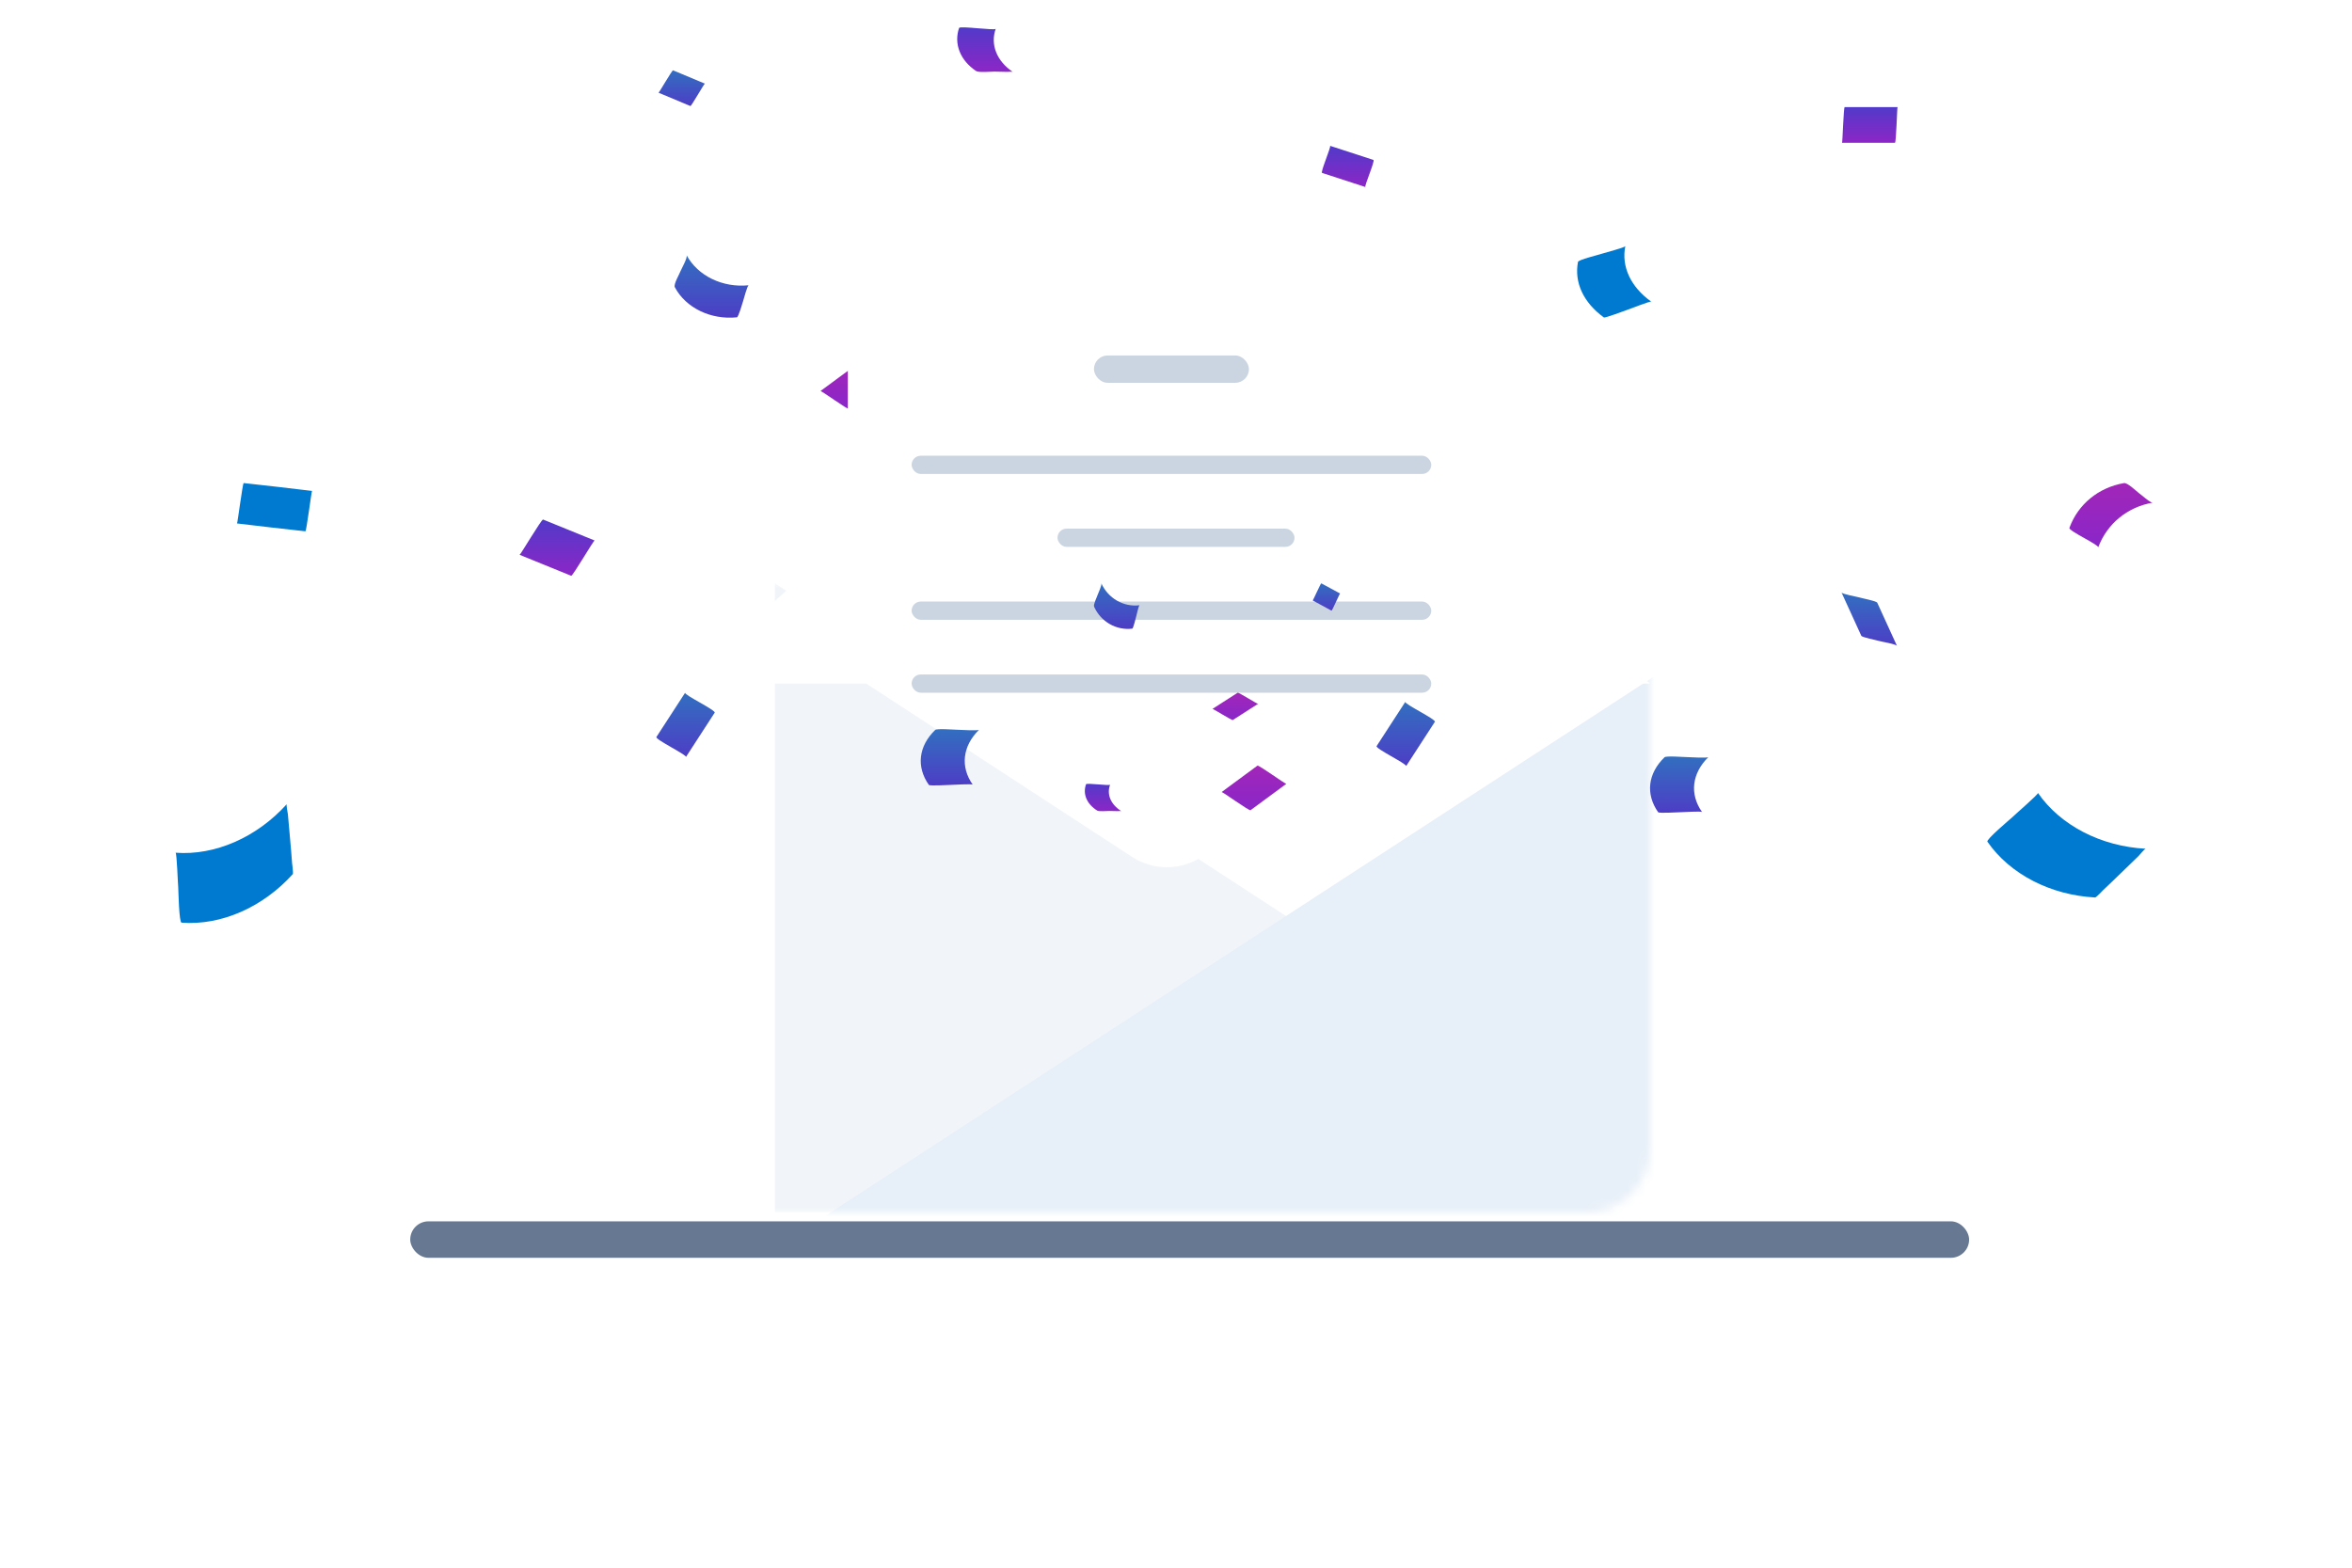 <svg width="258" height="172" viewBox="0 0 258 172" fill="none" xmlns="http://www.w3.org/2000/svg">
<g filter="url(#filter0_f_9257_19629)">
<rect x="45" y="134" width="171" height="4" rx="2" fill="#667892"/>
</g>
<mask id="mask0_9257_19629" style="mask-type:alpha" maskUnits="userSpaceOnUse" x="75" y="64" width="106" height="69">
<path d="M75 64H181V126C181 129.866 177.866 133 174 133H82C78.134 133 75 129.866 75 126V64Z" fill="white"/>
</mask>
<g mask="url(#mask0_9257_19629)">
<g filter="url(#filter1_d_9257_19629)">
<path d="M75 64H181V126C181 129.866 177.866 133 174 133H82C78.134 133 75 129.866 75 126V64Z" fill="white"/>
</g>
<g filter="url(#filter2_i_9257_19629)">
<path d="M75 133H181L75 64V133Z" fill="#F1F5F9"/>
</g>
<g filter="url(#filter3_i_9257_19629)">
<path d="M181 133H75L181 64V133Z" fill="#E7EFF8"/>
</g>
</g>
<path fill-rule="evenodd" clip-rule="evenodd" d="M75.157 76C74.106 77.62 73.057 79.24 72.006 80.859C71.836 81.126 75.384 82.834 75.243 83.056C76.293 81.437 77.343 79.817 78.394 78.197C78.565 77.93 74.987 76.222 75.157 76Z" fill="url(#paint0_linear_9257_19629)"/>
<path fill-rule="evenodd" clip-rule="evenodd" d="M218.008 92.347C220.473 95.911 224.925 98.209 229.826 98.467C229.937 98.467 230.722 97.646 230.667 97.693C231.337 97.06 231.983 96.45 232.626 95.817C233.27 95.184 233.943 94.551 234.586 93.918C234.699 93.8 235.259 93.121 235.371 93.121C230.47 92.863 226.017 90.565 223.552 87C223.636 87.118 220.976 89.416 220.752 89.65C220.5 89.884 217.84 92.112 218.008 92.347Z" fill="#0079D0"/>
<path fill-rule="evenodd" clip-rule="evenodd" d="M19.92 101.231C24.241 101.561 28.83 99.549 32.117 95.904C32.186 95.818 32.043 94.691 32.044 94.764C31.975 93.844 31.908 92.959 31.822 92.061C31.735 91.162 31.667 90.24 31.581 89.342C31.56 89.181 31.385 88.317 31.455 88.23C28.169 91.875 23.579 93.887 19.258 93.557C19.402 93.566 19.512 97.08 19.553 97.401C19.576 97.744 19.633 101.214 19.92 101.231Z" fill="#0079D0"/>
<path fill-rule="evenodd" clip-rule="evenodd" d="M57 60.872C58.877 61.647 60.78 62.399 62.657 63.173C62.811 63.239 65.125 59.257 65.228 59.302C63.351 58.527 61.448 57.775 59.572 57.001C59.417 56.934 57.077 60.894 57 60.872Z" fill="url(#paint1_linear_9257_19629)"/>
<path fill-rule="evenodd" clip-rule="evenodd" d="M72.242 10.173C73.4 10.664 74.574 11.141 75.733 11.633C75.828 11.675 77.256 9.148 77.32 9.176C76.161 8.685 74.987 8.208 73.829 7.716C73.733 7.675 72.29 10.187 72.242 10.173Z" fill="url(#paint2_linear_9257_19629)"/>
<path fill-rule="evenodd" clip-rule="evenodd" d="M105.207 3.065C104.61 4.802 105.326 6.631 107.076 7.794C107.355 7.98 108.707 7.856 109.085 7.856C109.562 7.872 110.019 7.872 110.497 7.887C110.597 7.887 111.013 7.84 111.093 7.887C109.344 6.709 108.607 4.894 109.224 3.158C109.144 3.375 105.306 2.817 105.207 3.065Z" fill="url(#paint3_linear_9257_19629)"/>
<path fill-rule="evenodd" clip-rule="evenodd" d="M74.027 31.517C75.232 33.788 77.978 35.108 80.836 34.815C81.004 34.79 81.452 33.227 81.508 33.056C81.564 32.885 81.985 31.298 82.124 31.298C79.266 31.59 76.549 30.272 75.316 28C75.456 28.245 74.756 29.491 74.644 29.759C74.531 30.076 73.859 31.2 74.027 31.517Z" fill="url(#paint4_linear_9257_19629)"/>
<path fill-rule="evenodd" clip-rule="evenodd" d="M93.934 40.004C92.632 40.977 91.302 41.93 90 42.904C90.082 42.842 93.039 44.997 93.175 44.893C94.477 43.919 95.806 42.966 97.109 41.992C97 42.055 94.07 39.9 93.934 40.004Z" fill="url(#paint5_linear_9257_19629)"/>
<path fill-rule="evenodd" clip-rule="evenodd" d="M173.095 28.735C172.669 30.994 173.691 33.192 175.931 34.826C176.045 34.927 178.287 34.059 178.542 33.979C178.77 33.898 181.011 33.031 181.124 33.091C178.884 31.478 177.833 29.26 178.287 27C178.258 27.162 175.961 27.747 175.676 27.848C175.336 27.969 173.151 28.493 173.095 28.735Z" fill="#0079D0"/>
<path fill-rule="evenodd" clip-rule="evenodd" d="M202.059 15.669H207.863C208.007 15.669 208.094 11.752 208.152 11.752H202.347C202.231 11.752 202.116 15.669 202.059 15.669Z" fill="url(#paint6_linear_9257_19629)"/>
<path fill-rule="evenodd" clip-rule="evenodd" d="M150.654 17.546C149.071 17.031 147.487 16.516 145.902 16C146.053 16.05 144.821 18.901 145.022 18.972L149.774 20.518C149.624 20.467 150.868 17.607 150.654 17.546Z" fill="url(#paint7_linear_9257_19629)"/>
<path fill-rule="evenodd" clip-rule="evenodd" d="M202 65C202.723 66.575 203.446 68.151 204.17 69.748C204.254 69.939 205.867 70.237 206.118 70.323C206.396 70.408 208.01 70.663 208.093 70.876C207.369 69.3 206.646 67.725 205.923 66.128C205.839 65.937 204.226 65.639 203.976 65.553C203.697 65.469 202.084 65.191 202 65Z" fill="url(#paint8_linear_9257_19629)"/>
<path fill-rule="evenodd" clip-rule="evenodd" d="M182.586 83.086C180.749 84.863 180.496 87.135 181.889 89.115C181.985 89.249 184.043 89.115 184.297 89.115C184.55 89.115 186.608 88.979 186.704 89.092C185.31 87.113 185.595 84.841 187.4 83.064C187.274 83.199 185.278 83.064 184.993 83.064C184.645 83.064 182.776 82.906 182.586 83.086Z" fill="url(#paint9_linear_9257_19629)"/>
<path fill-rule="evenodd" clip-rule="evenodd" d="M232.986 53.004C230.211 53.478 227.946 55.322 227.004 57.914C226.876 58.238 230.262 59.782 230.161 60.056C231.128 57.465 233.368 55.621 236.143 55.148C235.888 55.198 234.819 54.225 234.564 54.051C234.31 53.852 233.342 52.929 232.986 53.004Z" fill="url(#paint10_linear_9257_19629)"/>
<path fill-rule="evenodd" clip-rule="evenodd" d="M34.228 53.862C31.729 53.565 29.229 53.267 26.731 53C26.618 53 26.056 57.43 26 57.43C28.499 57.727 30.998 58.024 33.498 58.292C33.611 58.322 34.173 53.862 34.228 53.862Z" fill="#0079D0"/>
<g filter="url(#filter4_i_9257_19629)">
<path d="M120.616 22.688C124.807 18.892 131.193 18.892 135.384 22.688L181 64H75L120.616 22.688Z" fill="white"/>
</g>
<g filter="url(#filter5_d_9257_19629)">
<path d="M93 38C93 34.134 96.134 31 100 31H156C159.866 31 163 34.134 163 38V75.676L131.824 96.007C129.5 97.522 126.5 97.522 124.176 96.007L93 75.676V38Z" fill="white"/>
</g>
<rect x="120" y="39" width="17" height="3" rx="1.5" fill="#CBD5E1"/>
<rect x="100" y="66" width="57" height="2" rx="1" fill="#CBD5E1"/>
<rect x="100" y="50" width="57" height="2" rx="1" fill="#CBD5E1"/>
<rect x="100" y="74" width="57" height="2" rx="1" fill="#CBD5E1"/>
<rect x="116" y="58" width="26" height="2" rx="1" fill="#CBD5E1"/>
<path fill-rule="evenodd" clip-rule="evenodd" d="M137.934 84.004C136.632 84.977 135.302 85.93 134 86.904C134.082 86.842 137.039 88.997 137.175 88.893C138.477 87.919 139.806 86.966 141.109 85.993C141 86.055 138.07 83.9 137.934 84.004Z" fill="url(#paint11_linear_9257_19629)"/>
<path fill-rule="evenodd" clip-rule="evenodd" d="M102.586 80.086C100.749 81.863 100.496 84.135 101.889 86.115C101.985 86.249 104.043 86.115 104.297 86.115C104.55 86.115 106.608 85.979 106.704 86.092C105.31 84.113 105.595 81.841 107.4 80.064C107.274 80.199 105.278 80.064 104.993 80.064C104.645 80.064 102.776 79.906 102.586 80.086Z" fill="url(#paint12_linear_9257_19629)"/>
<path fill-rule="evenodd" clip-rule="evenodd" d="M154.157 77C153.107 78.62 152.057 80.24 151.006 81.859C150.836 82.126 154.384 83.834 154.243 84.056C155.292 82.437 156.343 80.817 157.394 79.197C157.565 78.93 153.987 77.222 154.157 77Z" fill="url(#paint13_linear_9257_19629)"/>
<path fill-rule="evenodd" clip-rule="evenodd" d="M144 65.882C144.684 66.258 145.378 66.623 146.063 67C146.118 67.032 146.962 65.097 147 65.118C146.315 64.742 145.622 64.377 144.937 64C144.881 63.969 144.028 65.892 144 65.882Z" fill="url(#paint14_linear_9257_19629)"/>
<path fill-rule="evenodd" clip-rule="evenodd" d="M119.136 86.04C118.744 87.104 119.214 88.225 120.363 88.937C120.546 89.051 121.434 88.975 121.682 88.975C121.995 88.985 122.295 88.985 122.608 88.994C122.674 88.994 122.948 88.966 123 88.994C121.852 88.272 121.368 87.161 121.773 86.097C121.72 86.23 119.201 85.888 119.136 86.04Z" fill="url(#paint15_linear_9257_19629)"/>
<path fill-rule="evenodd" clip-rule="evenodd" d="M120.016 66.565C120.758 68.222 122.448 69.184 124.207 68.971C124.31 68.953 124.586 67.812 124.621 67.688C124.655 67.563 124.914 66.405 125 66.405C123.241 66.619 121.569 65.657 120.81 64C120.896 64.178 120.465 65.087 120.396 65.283C120.327 65.514 119.913 66.334 120.016 66.565Z" fill="url(#paint16_linear_9257_19629)"/>
<path fill-rule="evenodd" clip-rule="evenodd" d="M135.767 76.002C134.851 76.599 133.916 77.183 133 77.779C133.057 77.741 135.137 79.061 135.233 78.998C136.149 78.401 137.084 77.817 138 77.221C137.924 77.259 135.863 75.939 135.767 76.002Z" fill="url(#paint17_linear_9257_19629)"/>
<defs>
<filter id="filter0_f_9257_19629" x="11" y="100" width="239" height="72" filterUnits="userSpaceOnUse" color-interpolation-filters="sRGB">
<feFlood flood-opacity="0" result="BackgroundImageFix"/>
<feBlend mode="normal" in="SourceGraphic" in2="BackgroundImageFix" result="shape"/>
<feGaussianBlur stdDeviation="17" result="effect1_foregroundBlur_9257_19629"/>
</filter>
<filter id="filter1_d_9257_19629" x="53" y="53" width="150" height="113" filterUnits="userSpaceOnUse" color-interpolation-filters="sRGB">
<feFlood flood-opacity="0" result="BackgroundImageFix"/>
<feColorMatrix in="SourceAlpha" type="matrix" values="0 0 0 0 0 0 0 0 0 0 0 0 0 0 0 0 0 0 127 0" result="hardAlpha"/>
<feOffset dy="11"/>
<feGaussianBlur stdDeviation="11"/>
<feColorMatrix type="matrix" values="0 0 0 0 0.398 0 0 0 0 0.477 0 0 0 0 0.575 0 0 0 0.27 0"/>
<feBlend mode="normal" in2="BackgroundImageFix" result="effect1_dropShadow_9257_19629"/>
<feBlend mode="normal" in="SourceGraphic" in2="effect1_dropShadow_9257_19629" result="shape"/>
</filter>
<filter id="filter2_i_9257_19629" x="75" y="64" width="116" height="69" filterUnits="userSpaceOnUse" color-interpolation-filters="sRGB">
<feFlood flood-opacity="0" result="BackgroundImageFix"/>
<feBlend mode="normal" in="SourceGraphic" in2="BackgroundImageFix" result="shape"/>
<feColorMatrix in="SourceAlpha" type="matrix" values="0 0 0 0 0 0 0 0 0 0 0 0 0 0 0 0 0 0 127 0" result="hardAlpha"/>
<feOffset dx="10"/>
<feGaussianBlur stdDeviation="5"/>
<feComposite in2="hardAlpha" operator="arithmetic" k2="-1" k3="1"/>
<feColorMatrix type="matrix" values="0 0 0 0 0.863 0 0 0 0 0.898 0 0 0 0 0.933 0 0 0 0.5 0"/>
<feBlend mode="normal" in2="shape" result="effect1_innerShadow_9257_19629"/>
</filter>
<filter id="filter3_i_9257_19629" x="75" y="64" width="116" height="73" filterUnits="userSpaceOnUse" color-interpolation-filters="sRGB">
<feFlood flood-opacity="0" result="BackgroundImageFix"/>
<feBlend mode="normal" in="SourceGraphic" in2="BackgroundImageFix" result="shape"/>
<feColorMatrix in="SourceAlpha" type="matrix" values="0 0 0 0 0 0 0 0 0 0 0 0 0 0 0 0 0 0 127 0" result="hardAlpha"/>
<feOffset dx="10" dy="4"/>
<feGaussianBlur stdDeviation="5"/>
<feComposite in2="hardAlpha" operator="arithmetic" k2="-1" k3="1"/>
<feColorMatrix type="matrix" values="0 0 0 0 0.863 0 0 0 0 0.898 0 0 0 0 0.933 0 0 0 1 0"/>
<feBlend mode="normal" in2="shape" result="effect1_innerShadow_9257_19629"/>
</filter>
<filter id="filter4_i_9257_19629" x="75" y="19.841" width="106" height="55.159" filterUnits="userSpaceOnUse" color-interpolation-filters="sRGB">
<feFlood flood-opacity="0" result="BackgroundImageFix"/>
<feBlend mode="normal" in="SourceGraphic" in2="BackgroundImageFix" result="shape"/>
<feColorMatrix in="SourceAlpha" type="matrix" values="0 0 0 0 0 0 0 0 0 0 0 0 0 0 0 0 0 0 127 0" result="hardAlpha"/>
<feOffset dy="11"/>
<feGaussianBlur stdDeviation="11"/>
<feComposite in2="hardAlpha" operator="arithmetic" k2="-1" k3="1"/>
<feColorMatrix type="matrix" values="0 0 0 0 0.906 0 0 0 0 0.937 0 0 0 0 0.973 0 0 0 1 0"/>
<feBlend mode="normal" in2="shape" result="effect1_innerShadow_9257_19629"/>
</filter>
<filter id="filter5_d_9257_19629" x="87" y="23" width="82" height="78.144" filterUnits="userSpaceOnUse" color-interpolation-filters="sRGB">
<feFlood flood-opacity="0" result="BackgroundImageFix"/>
<feColorMatrix in="SourceAlpha" type="matrix" values="0 0 0 0 0 0 0 0 0 0 0 0 0 0 0 0 0 0 127 0" result="hardAlpha"/>
<feOffset dy="-2"/>
<feGaussianBlur stdDeviation="3"/>
<feComposite in2="hardAlpha" operator="out"/>
<feColorMatrix type="matrix" values="0 0 0 0 0.662 0 0 0 0 0.721 0 0 0 0 0.779 0 0 0 0.3 0"/>
<feBlend mode="normal" in2="BackgroundImageFix" result="effect1_dropShadow_9257_19629"/>
<feBlend mode="normal" in="SourceGraphic" in2="effect1_dropShadow_9257_19629" result="shape"/>
</filter>
<linearGradient id="paint0_linear_9257_19629" x1="75.2" y1="76" x2="75.2" y2="83.056" gradientUnits="userSpaceOnUse">
<stop stop-color="#326FC0"/>
<stop offset="1" stop-color="#4D3DC5"/>
</linearGradient>
<linearGradient id="paint1_linear_9257_19629" x1="61.114" y1="57" x2="61.114" y2="63.174" gradientUnits="userSpaceOnUse">
<stop stop-color="#513AC8"/>
<stop offset="1" stop-color="#8C26C7"/>
</linearGradient>
<linearGradient id="paint2_linear_9257_19629" x1="74.781" y1="7.716" x2="74.781" y2="11.633" gradientUnits="userSpaceOnUse">
<stop stop-color="#326FC0"/>
<stop offset="1" stop-color="#4D3DC5"/>
</linearGradient>
<linearGradient id="paint3_linear_9257_19629" x1="108.047" y1="3" x2="108.047" y2="7.896" gradientUnits="userSpaceOnUse">
<stop stop-color="#513AC8"/>
<stop offset="1" stop-color="#8C26C7"/>
</linearGradient>
<linearGradient id="paint4_linear_9257_19629" x1="78.062" y1="28" x2="78.062" y2="34.855" gradientUnits="userSpaceOnUse">
<stop stop-color="#326FC0"/>
<stop offset="1" stop-color="#4D3DC5"/>
</linearGradient>
<linearGradient id="paint5_linear_9257_19629" x1="93.554" y1="40" x2="93.554" y2="44.897" gradientUnits="userSpaceOnUse">
<stop stop-color="#A226B8"/>
<stop offset="1" stop-color="#8926C9"/>
</linearGradient>
<linearGradient id="paint6_linear_9257_19629" x1="205.105" y1="11.752" x2="205.105" y2="15.669" gradientUnits="userSpaceOnUse">
<stop stop-color="#513AC8"/>
<stop offset="1" stop-color="#8C26C7"/>
</linearGradient>
<linearGradient id="paint7_linear_9257_19629" x1="147.84" y1="16" x2="147.84" y2="20.518" gradientUnits="userSpaceOnUse">
<stop stop-color="#513AC8"/>
<stop offset="1" stop-color="#8C26C7"/>
</linearGradient>
<linearGradient id="paint8_linear_9257_19629" x1="205.047" y1="65" x2="205.047" y2="70.876" gradientUnits="userSpaceOnUse">
<stop stop-color="#326FC0"/>
<stop offset="1" stop-color="#4D3DC5"/>
</linearGradient>
<linearGradient id="paint9_linear_9257_19629" x1="184.2" y1="83" x2="184.2" y2="89.174" gradientUnits="userSpaceOnUse">
<stop stop-color="#326FC0"/>
<stop offset="1" stop-color="#4D3DC5"/>
</linearGradient>
<linearGradient id="paint10_linear_9257_19629" x1="231.571" y1="53" x2="231.571" y2="60.056" gradientUnits="userSpaceOnUse">
<stop stop-color="#A226B8"/>
<stop offset="1" stop-color="#8926C9"/>
</linearGradient>
<linearGradient id="paint11_linear_9257_19629" x1="137.554" y1="84" x2="137.554" y2="88.897" gradientUnits="userSpaceOnUse">
<stop stop-color="#A226B8"/>
<stop offset="1" stop-color="#8926C9"/>
</linearGradient>
<linearGradient id="paint12_linear_9257_19629" x1="104.2" y1="80" x2="104.2" y2="86.174" gradientUnits="userSpaceOnUse">
<stop stop-color="#326FC0"/>
<stop offset="1" stop-color="#4D3DC5"/>
</linearGradient>
<linearGradient id="paint13_linear_9257_19629" x1="154.2" y1="77" x2="154.2" y2="84.056" gradientUnits="userSpaceOnUse">
<stop stop-color="#326FC0"/>
<stop offset="1" stop-color="#4D3DC5"/>
</linearGradient>
<linearGradient id="paint14_linear_9257_19629" x1="145.5" y1="64" x2="145.5" y2="67" gradientUnits="userSpaceOnUse">
<stop stop-color="#326FC0"/>
<stop offset="1" stop-color="#4D3DC5"/>
</linearGradient>
<linearGradient id="paint15_linear_9257_19629" x1="121" y1="86" x2="121" y2="89" gradientUnits="userSpaceOnUse">
<stop stop-color="#513AC8"/>
<stop offset="1" stop-color="#8C26C7"/>
</linearGradient>
<linearGradient id="paint16_linear_9257_19629" x1="122.5" y1="64" x2="122.5" y2="69" gradientUnits="userSpaceOnUse">
<stop stop-color="#326FC0"/>
<stop offset="1" stop-color="#4D3DC5"/>
</linearGradient>
<linearGradient id="paint17_linear_9257_19629" x1="135.5" y1="76" x2="135.5" y2="79" gradientUnits="userSpaceOnUse">
<stop stop-color="#A226B8"/>
<stop offset="1" stop-color="#8926C9"/>
</linearGradient>
</defs>
</svg>
